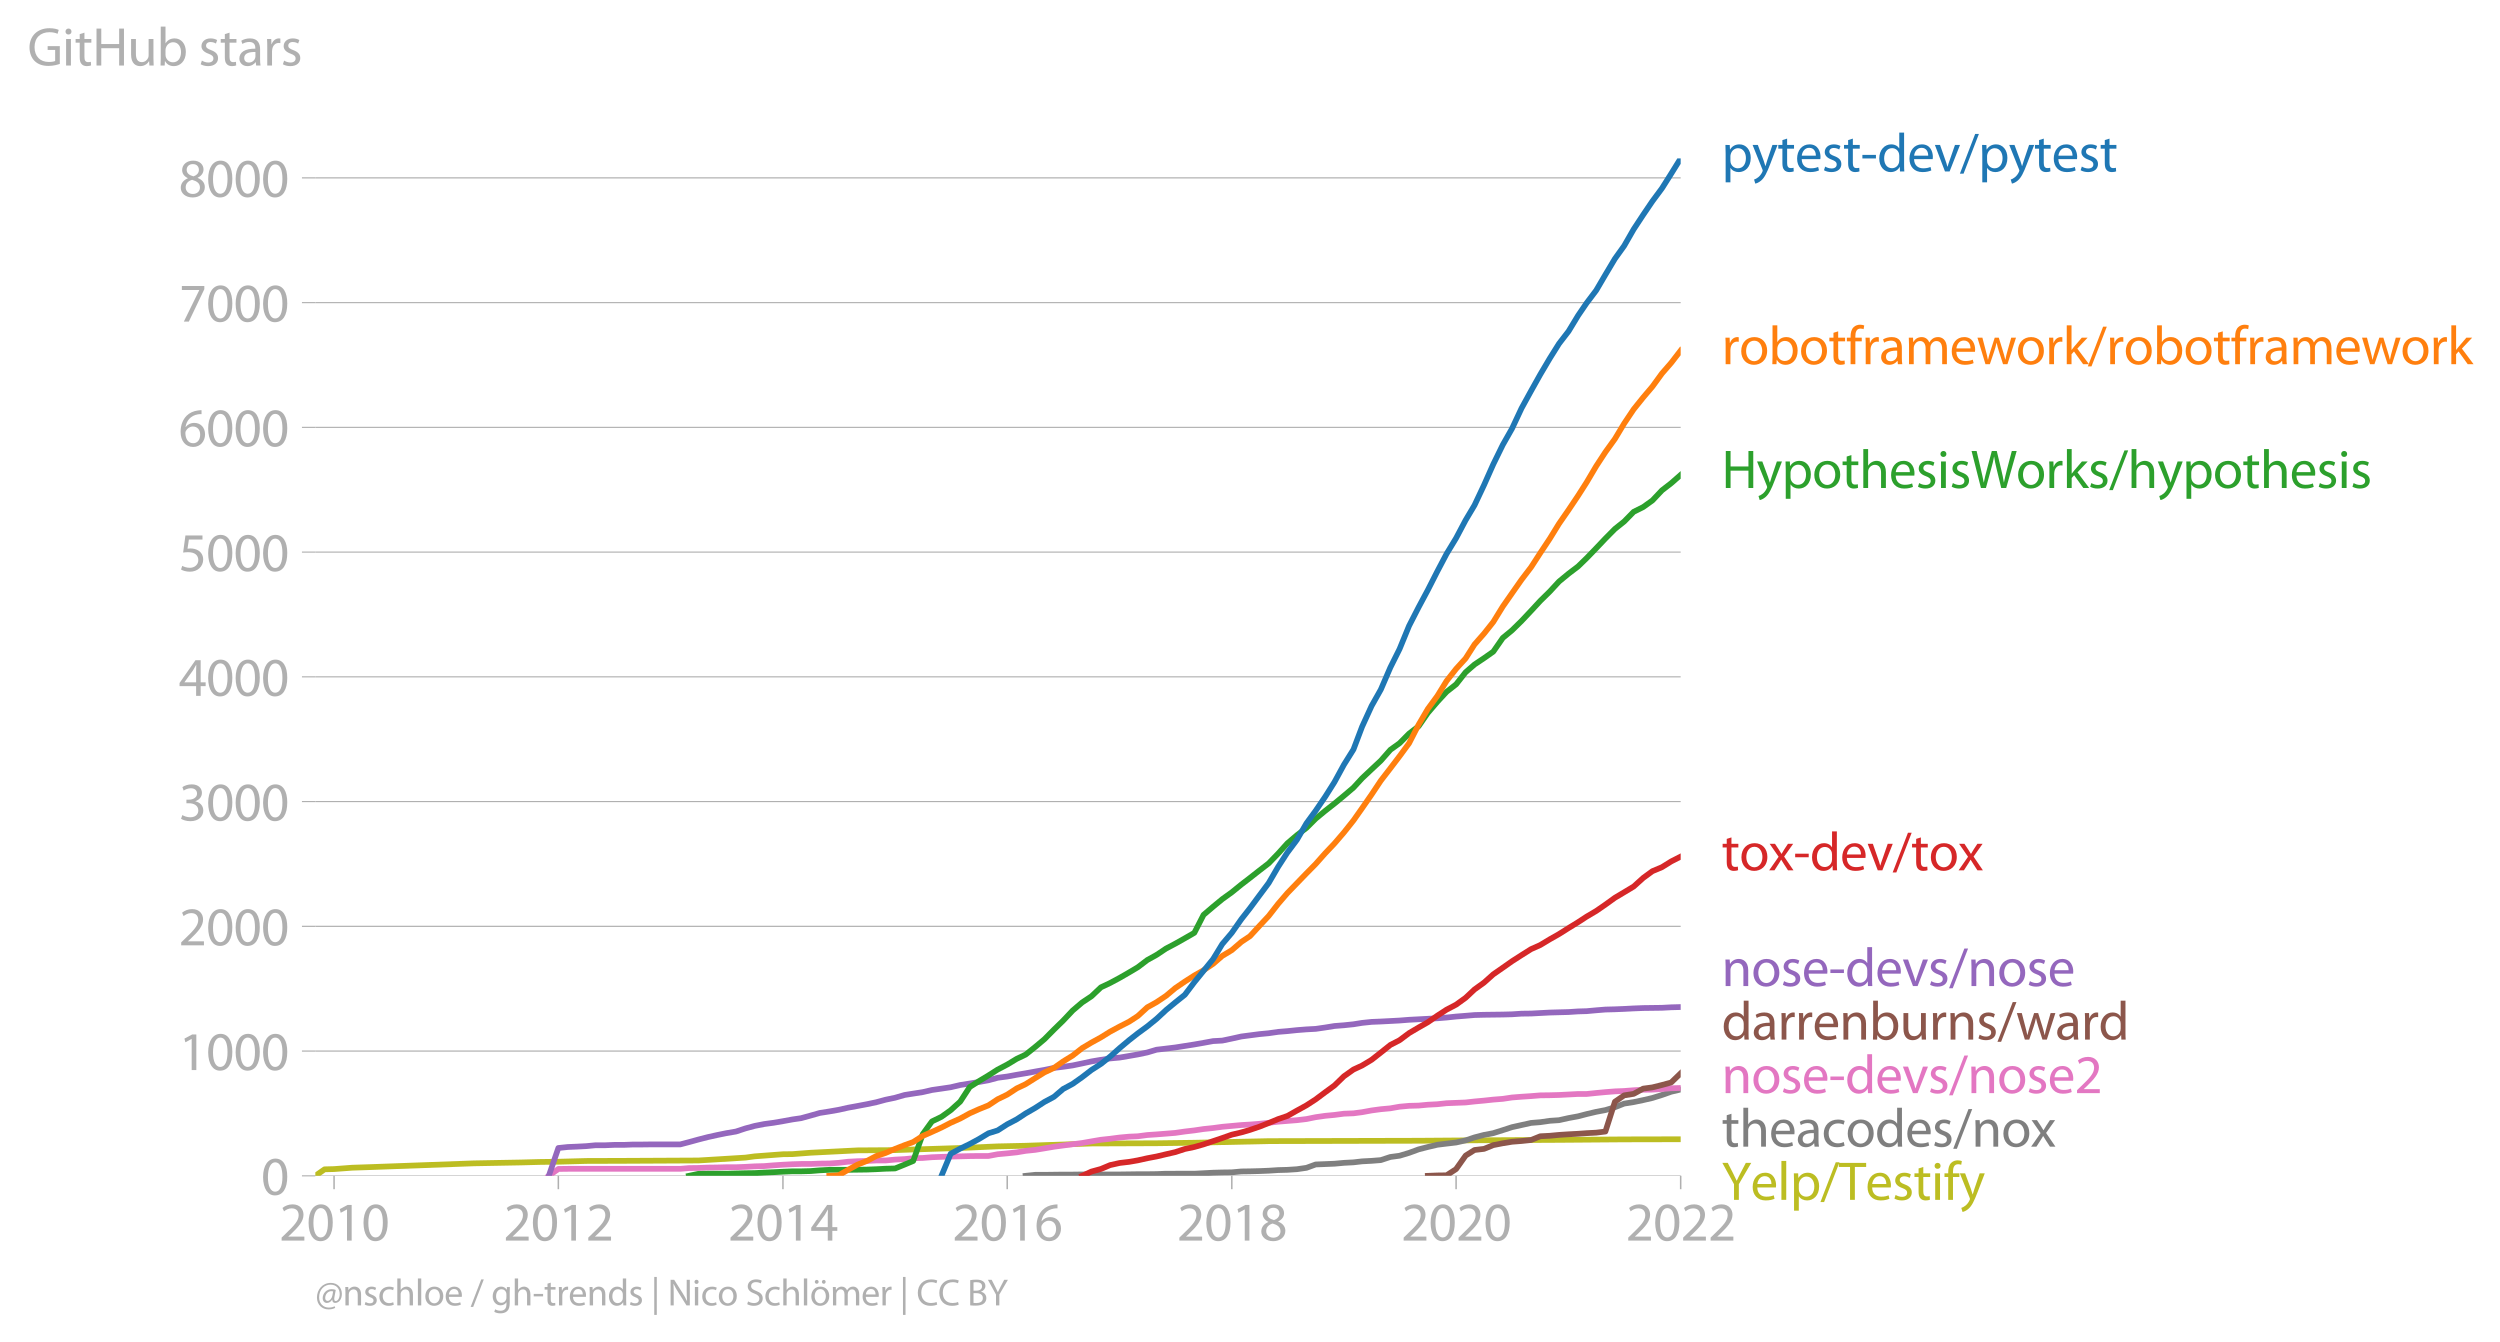<svg xmlns:xlink="http://www.w3.org/1999/xlink" width="871.863" height="468.096" viewBox="0 0 653.897 351.072" xmlns="http://www.w3.org/2000/svg"><defs><style>*{stroke-linejoin:round;stroke-linecap:butt}</style></defs><g id="figure_1"><path d="M0 351.072h653.897V0H0v351.072z" style="fill:none" id="patch_1"/><g id="axes_1"><path d="M82.476 307.545h357.12V41.433H82.476v266.112z" style="fill:none" id="patch_2"/><g id="matplotlib.axis_1"><g id="xtick_1"><g id="line2d_1"><defs><path id="m60fde240c1" d="M0 0v3.5" style="stroke:#b0b0b0;stroke-width:.4"/></defs><use xlink:href="#m60fde240c1" x="87.378" y="307.545" style="fill:#b0b0b0;stroke:#b0b0b0;stroke-width:.4"/></g><g style="fill:#b0b0b0" transform="matrix(.14 0 0 -.14 73.015 324.485)" id="text_1"><defs><path id="MyriadPro-Regular-32" d="M2944 0v467H1075v13l333 307c877 845 1434 1466 1434 2234 0 595-378 1209-1274 1209-480 0-890-179-1178-422l180-397c192 160 505 352 883 352 621 0 825-390 825-813-6-627-486-1164-1548-2176L288 346V0h2656z" transform="scale(.016)"/><path id="MyriadPro-Regular-30" d="M1677 4230c-845 0-1447-768-1447-2163C243 691 794-70 1606-70c922 0 1447 780 1447 2195 0 1325-499 2105-1376 2105zm-32-435c582 0 845-672 845-1696 0-1062-276-1734-852-1734-512 0-844 614-844 1696 0 1133 358 1734 851 1734z" transform="scale(.016)"/><path id="MyriadPro-Regular-31" d="M1510 0h544v4160h-480l-908-486 108-429 724 390h12V0z" transform="scale(.016)"/></defs><use xlink:href="#MyriadPro-Regular-32"/><use xlink:href="#MyriadPro-Regular-30" x="51.3"/><use xlink:href="#MyriadPro-Regular-31" x="102.6"/><use xlink:href="#MyriadPro-Regular-30" x="153.9"/></g></g><g id="xtick_2"><use xlink:href="#m60fde240c1" x="146.041" y="307.545" style="fill:#b0b0b0;stroke:#b0b0b0;stroke-width:.4" id="line2d_2"/><g style="fill:#b0b0b0" transform="matrix(.14 0 0 -.14 131.678 324.485)" id="text_2"><use xlink:href="#MyriadPro-Regular-32"/><use xlink:href="#MyriadPro-Regular-30" x="51.3"/><use xlink:href="#MyriadPro-Regular-31" x="102.6"/><use xlink:href="#MyriadPro-Regular-32" x="153.9"/></g></g><g id="xtick_3"><use xlink:href="#m60fde240c1" x="204.784" y="307.545" style="fill:#b0b0b0;stroke:#b0b0b0;stroke-width:.4" id="line2d_3"/><g style="fill:#b0b0b0" transform="matrix(.14 0 0 -.14 190.421 324.485)" id="text_3"><defs><path id="MyriadPro-Regular-34" d="M2560 0v1133h582v441h-582v2586h-608L96 1504v-371h1933V0h531zM666 1574v13l1017 1415c115 192 218 371 346 614h19c-13-218-19-435-19-653V1574H666z" transform="scale(.016)"/></defs><use xlink:href="#MyriadPro-Regular-32"/><use xlink:href="#MyriadPro-Regular-30" x="51.3"/><use xlink:href="#MyriadPro-Regular-31" x="102.6"/><use xlink:href="#MyriadPro-Regular-34" x="153.9"/></g></g><g id="xtick_4"><use xlink:href="#m60fde240c1" x="263.447" y="307.545" style="fill:#b0b0b0;stroke:#b0b0b0;stroke-width:.4" id="line2d_4"/><g style="fill:#b0b0b0" transform="matrix(.14 0 0 -.14 249.084 324.485)" id="text_4"><defs><path id="MyriadPro-Regular-36" d="M2662 4224c-102 0-243-6-409-32-525-64-986-275-1331-614-410-410-704-1056-704-1876C218 621 800-70 1690-70c864 0 1382 704 1382 1465 0 813-518 1344-1254 1344-461 0-807-217-1005-480h-19c96 685 563 1331 1446 1479 160 25 307 32 422 25v461zM1690 365c-589 0-903 505-916 1190 0 103 26 186 64 250 154 301 468 512 807 512 518 0 857-359 857-954s-326-998-806-998h-6z" transform="scale(.016)"/></defs><use xlink:href="#MyriadPro-Regular-32"/><use xlink:href="#MyriadPro-Regular-30" x="51.3"/><use xlink:href="#MyriadPro-Regular-31" x="102.6"/><use xlink:href="#MyriadPro-Regular-36" x="153.9"/></g></g><g id="xtick_5"><use xlink:href="#m60fde240c1" x="322.19" y="307.545" style="fill:#b0b0b0;stroke:#b0b0b0;stroke-width:.4" id="line2d_5"/><g style="fill:#b0b0b0" transform="matrix(.14 0 0 -.14 307.827 324.485)" id="text_5"><defs><path id="MyriadPro-Regular-38" d="M1062 2170c-512-218-825-589-825-1114C237 448 762-70 1632-70c794 0 1414 486 1414 1209 0 506-320 871-838 1075v20c512 243 685 620 685 972 0 519-403 1024-1210 1024-729 0-1286-448-1286-1107 0-358 198-717 659-934l6-19zm583-1831c-531 0-851 371-832 794 0 397 262 717 749 857 563-160 915-403 915-908 0-423-327-743-832-743zm6 3488c506 0 704-345 704-678 0-378-275-634-633-755-480 128-794 352-794 768 0 358 256 665 723 665z" transform="scale(.016)"/></defs><use xlink:href="#MyriadPro-Regular-32"/><use xlink:href="#MyriadPro-Regular-30" x="51.3"/><use xlink:href="#MyriadPro-Regular-31" x="102.6"/><use xlink:href="#MyriadPro-Regular-38" x="153.9"/></g></g><g id="xtick_6"><use xlink:href="#m60fde240c1" x="380.853" y="307.545" style="fill:#b0b0b0;stroke:#b0b0b0;stroke-width:.4" id="line2d_6"/><g style="fill:#b0b0b0" transform="matrix(.14 0 0 -.14 366.49 324.485)" id="text_6"><use xlink:href="#MyriadPro-Regular-32"/><use xlink:href="#MyriadPro-Regular-30" x="51.3"/><use xlink:href="#MyriadPro-Regular-32" x="102.6"/><use xlink:href="#MyriadPro-Regular-30" x="153.9"/></g></g><g id="xtick_7"><use xlink:href="#m60fde240c1" x="439.596" y="307.545" style="fill:#b0b0b0;stroke:#b0b0b0;stroke-width:.4" id="line2d_7"/><g style="fill:#b0b0b0" transform="matrix(.14 0 0 -.14 425.233 324.485)" id="text_7"><use xlink:href="#MyriadPro-Regular-32"/><use xlink:href="#MyriadPro-Regular-30" x="51.3"/><use xlink:href="#MyriadPro-Regular-32" x="102.6"/><use xlink:href="#MyriadPro-Regular-32" x="153.9"/></g></g></g><g id="matplotlib.axis_2"><g id="ytick_1"><path d="M82.476 307.545h357.12" clip-path="url(#p6e41eaba1e)" style="fill:none;stroke:#b0b0b0;stroke-width:.3;stroke-linecap:square" id="line2d_8"/><g id="line2d_9"><defs><path id="m5843a9b205" d="M0 0h-3.5" style="stroke:#b0b0b0;stroke-width:.3"/></defs><use xlink:href="#m5843a9b205" x="82.476" y="307.545" style="fill:#b0b0b0;stroke:#b0b0b0;stroke-width:.3"/></g><use xlink:href="#MyriadPro-Regular-30" style="fill:#b0b0b0" transform="matrix(.14 0 0 -.14 68.295 312.515)" id="text_8"/></g><g id="ytick_2"><path d="M82.476 274.917h357.12" clip-path="url(#p6e41eaba1e)" style="fill:none;stroke:#b0b0b0;stroke-width:.3;stroke-linecap:square" id="line2d_10"/><use xlink:href="#m5843a9b205" x="82.476" y="274.917" style="fill:#b0b0b0;stroke:#b0b0b0;stroke-width:.3" id="line2d_11"/><g style="fill:#b0b0b0" transform="matrix(.14 0 0 -.14 46.75 279.887)" id="text_9"><use xlink:href="#MyriadPro-Regular-31"/><use xlink:href="#MyriadPro-Regular-30" x="51.3"/><use xlink:href="#MyriadPro-Regular-30" x="102.6"/><use xlink:href="#MyriadPro-Regular-30" x="153.9"/></g></g><g id="ytick_3"><path d="M82.476 242.29h357.12" clip-path="url(#p6e41eaba1e)" style="fill:none;stroke:#b0b0b0;stroke-width:.3;stroke-linecap:square" id="line2d_12"/><use xlink:href="#m5843a9b205" x="82.476" y="242.289" style="fill:#b0b0b0;stroke:#b0b0b0;stroke-width:.3" id="line2d_13"/><g style="fill:#b0b0b0" transform="matrix(.14 0 0 -.14 46.75 247.26)" id="text_10"><use xlink:href="#MyriadPro-Regular-32"/><use xlink:href="#MyriadPro-Regular-30" x="51.3"/><use xlink:href="#MyriadPro-Regular-30" x="102.6"/><use xlink:href="#MyriadPro-Regular-30" x="153.9"/></g></g><g id="ytick_4"><path d="M82.476 209.662h357.12" clip-path="url(#p6e41eaba1e)" style="fill:none;stroke:#b0b0b0;stroke-width:.3;stroke-linecap:square" id="line2d_14"/><use xlink:href="#m5843a9b205" x="82.476" y="209.662" style="fill:#b0b0b0;stroke:#b0b0b0;stroke-width:.3" id="line2d_15"/><g style="fill:#b0b0b0" transform="matrix(.14 0 0 -.14 46.75 214.632)" id="text_11"><defs><path id="MyriadPro-Regular-33" d="M269 211C474 77 883-70 1350-70c999 0 1517 582 1517 1248 0 582-416 966-928 1068v13c512 186 768 551 768 979 0 506-371 992-1190 992-448 0-871-160-1088-320l147-409c179 128 499 275 832 275 518 0 730-294 730-627 0-493-519-704-928-704H896v-423h314c544 0 1068-249 1075-832 6-345-218-806-941-806-390 0-762 160-922 262L269 211z" transform="scale(.016)"/></defs><use xlink:href="#MyriadPro-Regular-33"/><use xlink:href="#MyriadPro-Regular-30" x="51.3"/><use xlink:href="#MyriadPro-Regular-30" x="102.6"/><use xlink:href="#MyriadPro-Regular-30" x="153.9"/></g></g><g id="ytick_5"><path d="M82.476 177.034h357.12" clip-path="url(#p6e41eaba1e)" style="fill:none;stroke:#b0b0b0;stroke-width:.3;stroke-linecap:square" id="line2d_16"/><use xlink:href="#m5843a9b205" x="82.476" y="177.034" style="fill:#b0b0b0;stroke:#b0b0b0;stroke-width:.3" id="line2d_17"/><g style="fill:#b0b0b0" transform="matrix(.14 0 0 -.14 46.75 182.004)" id="text_12"><use xlink:href="#MyriadPro-Regular-34"/><use xlink:href="#MyriadPro-Regular-30" x="51.3"/><use xlink:href="#MyriadPro-Regular-30" x="102.6"/><use xlink:href="#MyriadPro-Regular-30" x="153.9"/></g></g><g id="ytick_6"><path d="M82.476 144.406h357.12" clip-path="url(#p6e41eaba1e)" style="fill:none;stroke:#b0b0b0;stroke-width:.3;stroke-linecap:square" id="line2d_18"/><use xlink:href="#m5843a9b205" x="82.476" y="144.406" style="fill:#b0b0b0;stroke:#b0b0b0;stroke-width:.3" id="line2d_19"/><g style="fill:#b0b0b0" transform="matrix(.14 0 0 -.14 46.75 149.376)" id="text_13"><defs><path id="MyriadPro-Regular-35" d="M2771 4160H781L512 2163c154 19 339 45 576 45 832 0 1190-384 1197-922 0-556-455-902-986-902-377 0-717 128-889 230L269 186C467 58 851-70 1306-70c902 0 1548 608 1548 1420 0 525-268 884-595 1069-256 154-576 224-896 224-153 0-243-13-339-25l160 1068h1587v474z" transform="scale(.016)"/></defs><use xlink:href="#MyriadPro-Regular-35"/><use xlink:href="#MyriadPro-Regular-30" x="51.3"/><use xlink:href="#MyriadPro-Regular-30" x="102.6"/><use xlink:href="#MyriadPro-Regular-30" x="153.9"/></g></g><g id="ytick_7"><path d="M82.476 111.778h357.12" clip-path="url(#p6e41eaba1e)" style="fill:none;stroke:#b0b0b0;stroke-width:.3;stroke-linecap:square" id="line2d_20"/><use xlink:href="#m5843a9b205" x="82.476" y="111.778" style="fill:#b0b0b0;stroke:#b0b0b0;stroke-width:.3" id="line2d_21"/><g style="fill:#b0b0b0" transform="matrix(.14 0 0 -.14 46.75 116.748)" id="text_14"><use xlink:href="#MyriadPro-Regular-36"/><use xlink:href="#MyriadPro-Regular-30" x="51.3"/><use xlink:href="#MyriadPro-Regular-30" x="102.6"/><use xlink:href="#MyriadPro-Regular-30" x="153.9"/></g></g><g id="ytick_8"><path d="M82.476 79.15h357.12" clip-path="url(#p6e41eaba1e)" style="fill:none;stroke:#b0b0b0;stroke-width:.3;stroke-linecap:square" id="line2d_22"/><use xlink:href="#m5843a9b205" x="82.476" y="79.151" style="fill:#b0b0b0;stroke:#b0b0b0;stroke-width:.3" id="line2d_23"/><g style="fill:#b0b0b0" transform="matrix(.14 0 0 -.14 46.75 84.12)" id="text_15"><defs><path id="MyriadPro-Regular-37" d="M365 4160v-467h2035v-13L595 0h583l1811 3789v371H365z" transform="scale(.016)"/></defs><use xlink:href="#MyriadPro-Regular-37"/><use xlink:href="#MyriadPro-Regular-30" x="51.3"/><use xlink:href="#MyriadPro-Regular-30" x="102.6"/><use xlink:href="#MyriadPro-Regular-30" x="153.9"/></g></g><g id="ytick_9"><path d="M82.476 46.523h357.12" clip-path="url(#p6e41eaba1e)" style="fill:none;stroke:#b0b0b0;stroke-width:.3;stroke-linecap:square" id="line2d_24"/><use xlink:href="#m5843a9b205" x="82.476" y="46.523" style="fill:#b0b0b0;stroke:#b0b0b0;stroke-width:.3" id="line2d_25"/><g style="fill:#b0b0b0" transform="matrix(.14 0 0 -.14 46.75 51.493)" id="text_16"><use xlink:href="#MyriadPro-Regular-38"/><use xlink:href="#MyriadPro-Regular-30" x="51.3"/><use xlink:href="#MyriadPro-Regular-30" x="102.6"/><use xlink:href="#MyriadPro-Regular-30" x="153.9"/></g></g><g style="fill:#b0b0b0" transform="matrix(.14 0 0 -.14 7.2 17.14)" id="text_17"><defs><path id="MyriadPro-Regular-47" d="M3770 2266H2349v-448h877V531c-128-64-378-115-743-115-1005 0-1664 646-1664 1741 0 1081 685 1734 1735 1734 435 0 723-83 953-185l135 454c-186 90-576 198-1076 198-1446 0-2329-940-2336-2227 0-672 231-1248 602-1606 422-403 960-570 1613-570 582 0 1075 147 1325 237v2074z" transform="scale(.016)"/><path id="MyriadPro-Regular-69" d="M1030 0v3098H467V0h563zM749 4320c-205 0-352-154-352-352 0-192 141-346 339-346 224 0 365 154 358 346 0 198-134 352-345 352z" transform="scale(.016)"/><path id="MyriadPro-Regular-74" d="M595 3667v-569H115v-429h480V979c0-365 58-640 218-806C947 19 1158-70 1421-70c217 0 390 38 499 83l-26 422c-83-25-172-38-326-38-314 0-422 217-422 601v1671h806v429h-806v742l-551-173z" transform="scale(.016)"/><path id="MyriadPro-Regular-48" d="M486 4314V0h557v2022h2087V0h563v4314h-563V2509H1043v1805H486z" transform="scale(.016)"/><path id="MyriadPro-Regular-75" d="M3059 3098h-563V1197c0-103-19-205-51-288-103-250-365-512-743-512-512 0-691 397-691 985v1716H448V1286C448 198 1030-70 1517-70c550 0 877 326 1024 576h13l32-506h499c-19 243-26 525-26 845v2253z" transform="scale(.016)"/><path id="MyriadPro-Regular-62" d="M467 800c0-275-13-589-25-800h486l26 512h19c230-410 589-582 1037-582 691 0 1388 550 1388 1657 7 941-537 1581-1305 1581-499 0-858-224-1056-570h-13v1946H467V800zm557 998c0 90 19 167 32 231 115 429 474 691 858 691 601 0 921-531 921-1152 0-710-352-1190-941-1190-409 0-736 268-844 659-13 64-26 134-26 205v556z" transform="scale(.016)"/><path id="MyriadPro-Regular-73" d="M250 147C467 19 781-70 1120-70c736 0 1158 390 1158 934 0 461-275 730-812 934-404 154-589 269-589 525 0 231 185 423 518 423 288 0 512-103 634-180l141 410c-173 102-448 192-762 192-666 0-1069-410-1069-909 0-371 263-678 819-877 416-153 576-300 576-569 0-256-192-461-601-461-282 0-576 115-743 224L250 147z" transform="scale(.016)"/><path id="MyriadPro-Regular-61" d="M2643 1901c0 621-230 1267-1177 1267-391 0-762-109-1018-275l128-371c218 140 518 230 806 230 634 0 704-461 704-717v-64C890 1978 224 1568 224 819c0-448 320-889 947-889 442 0 775 217 947 460h20l44-390h512c-38 211-51 474-51 742v1159zm-544-858c0-57-13-121-32-179-89-262-345-518-749-518-288 0-531 172-531 537 0 602 698 711 1312 698v-538z" transform="scale(.016)"/><path id="MyriadPro-Regular-72" d="M467 0h557v1651c0 96 13 186 26 263 76 422 358 723 755 723 77 0 134-7 192-19v531c-51 13-96 19-160 19-378 0-717-262-858-678h-25l-20 608H442c19-288 25-602 25-967V0z" transform="scale(.016)"/></defs><use xlink:href="#MyriadPro-Regular-47"/><use xlink:href="#MyriadPro-Regular-69" x="64.6"/><use xlink:href="#MyriadPro-Regular-74" x="88"/><use xlink:href="#MyriadPro-Regular-48" x="121.1"/><use xlink:href="#MyriadPro-Regular-75" x="186.3"/><use xlink:href="#MyriadPro-Regular-62" x="241.4"/><use xlink:href="#MyriadPro-Regular-20" x="298.3"/><use xlink:href="#MyriadPro-Regular-73" x="319.5"/><use xlink:href="#MyriadPro-Regular-74" x="359.1"/><use xlink:href="#MyriadPro-Regular-61" x="392.2"/><use xlink:href="#MyriadPro-Regular-72" x="440.4"/><use xlink:href="#MyriadPro-Regular-73" x="473.1"/></g></g><path d="m82.476 307.545 2.411-1.697 2.491-.065 4.741-.359 4.902-.163 26.921-.979 12.295-.228 4.902-.13 4.902-.066 7.313-.196 9.804-.032 19.527-.098 4.902-.294 7.393-.457 2.411-.326 7.393-.555 2.491-.032 4.742-.36 12.295-.62 9.804-.064 4.74-.164 12.296-.391 9.804-.424 7.313-.163 17.197-.588 17.036-.065 4.902-.065 4.982-.066 19.447-.424 39.216-.098 17.117-.13 19.608-.098 17.036-.13 14.786-.033h0" clip-path="url(#p6e41eaba1e)" style="fill:none;stroke:#bcbd22;stroke-width:1.5;stroke-linecap:square" id="line2d_26"/><path d="m268.269 307.545 2.49-.261h2.412l2.49-.033 2.412-.032h2.49l2.492-.033h9.804l2.491-.033 2.25-.032h2.491l2.411-.033 2.491-.098H312.386l2.411-.13 2.491-.13 2.411-.066 2.491-.033 2.491-.228 2.25-.033 2.492-.065 2.41-.098 2.492-.163 2.41-.065 2.492-.163 2.49-.36 2.412-.88 2.49-.098 2.411-.098 2.492-.228 2.49-.131 2.25-.261 2.492-.13 2.41-.196 2.492-.816 2.41-.326 2.492-.75 2.491-.914 2.41-.62 2.492-.587 2.41-.294 2.492-.294 2.491-.554 2.33-.784 2.492-.652 2.41-.457 2.492-.783 2.41-.783 2.492-.555 2.49-.554 2.412-.196 2.49-.359 2.412-.163 2.49-.555 2.492-.457 2.25-.587 2.491-.587 2.411-.457 2.491-.75 2.411-.947 2.491-.391 2.491-.522 2.411-.555 2.491-.783 2.411-.848 2.491-.588" clip-path="url(#p6e41eaba1e)" style="fill:none;stroke:#7f7f7f;stroke-width:1.5;stroke-linecap:square" id="line2d_27"/><path d="m143.55 307.545 2.491-1.795 2.491-.032H177.944l2.25-.196 2.491-.033 2.411-.098 2.491-.032 2.411-.065h2.491l2.491-.098 2.411-.13 2.491-.066 2.411-.196 2.491-.163 2.491-.13 2.25-.066h2.492l2.41-.098 2.492-.032 2.41-.163 2.492-.294 2.49-.13 2.412-.066 2.49-.13h2.411l2.492-.229 2.49-.13 2.25-.229 2.492-.065 2.41-.196 2.492-.098 2.41-.065 2.492-.065 2.491-.065 2.41-.033h2.492l2.41-.457 2.492-.228 2.491-.261 2.33-.392 2.492-.26 2.41-.392 2.492-.424 2.41-.327 2.492-.326 2.49-.326 2.412-.424 2.49-.425 2.412-.26 2.49-.327 2.492-.228 2.25-.098 2.491-.326 2.411-.164 2.491-.195 2.411-.196 2.491-.359 2.491-.294 2.411-.359 2.491-.26 2.411-.327 2.491-.228 2.491-.229 2.25-.13 2.492-.196 2.41-.261 2.492-.294 2.41-.195 2.492-.196 2.49-.294 2.412-.49 2.49-.358 2.411-.229 2.492-.326 2.49-.098 2.25-.293 2.492-.457 2.41-.326 2.492-.229 2.41-.424 2.492-.228 2.491-.066 2.41-.228 2.492-.13 2.41-.262 2.492-.097 2.491-.098 2.33-.261 2.492-.229 2.41-.26 2.492-.196 2.41-.36 2.492-.195 2.49-.163 2.412-.196 2.49-.033 2.412-.065 2.49-.13 2.492-.131h2.25l2.491-.261 2.411-.228 2.491-.196 2.411-.098 2.491-.196 2.491-.13 2.411-.033 2.491-.163 2.411-.196 2.491-.065" clip-path="url(#p6e41eaba1e)" style="fill:none;stroke:#e377c2;stroke-width:1.5;stroke-linecap:square" id="line2d_28"/><g style="fill:#1f77b4" transform="matrix(.14 0 0 -.14 450.31 44.856)" id="text_18"><defs><path id="MyriadPro-Regular-70" d="M467-1267h557V416h13c185-307 544-486 953-486 730 0 1408 550 1408 1664 0 940-563 1574-1312 1574-505 0-870-224-1100-602h-13l-26 532H442c12-295 25-615 25-1012v-3353zm557 3059c0 77 19 160 38 230 109 423 468 698 852 698 595 0 921-531 921-1152 0-710-345-1197-941-1197-403 0-742 269-844 659-13 71-26 148-26 231v531z" transform="scale(.016)"/><path id="MyriadPro-Regular-79" d="M58 3098 1203 243c26-70 39-115 39-147s-20-77-45-134c-128-288-320-506-474-628-166-140-352-230-493-275l141-473c141 25 416 121 691 364 384 333 660 877 1063 1940l845 2208h-596l-614-1818c-77-224-141-461-198-646h-13c-51 185-128 428-199 633L672 3098H58z" transform="scale(.016)"/><path id="MyriadPro-Regular-65" d="M2957 1446c6 58 19 148 19 263 0 569-269 1459-1280 1459-902 0-1453-736-1453-1670C243 563 813-70 1766-70c493 0 832 108 1031 198l-96 403c-211-89-455-160-858-160-563 0-1049 314-1062 1075h2176zM787 1850c45 390 295 915 864 915 634 0 787-557 781-915H787z" transform="scale(.016)"/><path id="MyriadPro-Regular-2d" d="M192 1939v-416h1581v416H192z" transform="scale(.016)"/><path id="MyriadPro-Regular-64" d="M2579 4544V2694h-13c-140 250-460 474-934 474-755 0-1395-634-1389-1664C243 563 819-70 1568-70c506 0 883 262 1056 608h13l25-538h506c-19 211-26 525-26 800v3744h-563zm0-3245c0-89-6-166-25-243-103-422-448-672-826-672-608 0-915 518-915 1146 0 684 345 1196 928 1196 422 0 729-294 813-652 19-71 25-167 25-237v-538z" transform="scale(.016)"/><path id="MyriadPro-Regular-76" d="M83 3098 1261 0h537l1216 3098h-588l-602-1741c-102-282-192-538-262-794h-20c-64 256-147 512-249 794L685 3098H83z" transform="scale(.016)"/><path id="MyriadPro-Regular-2f" d="m422-256 1792 4640h-435L-6-256h428z" transform="scale(.016)"/></defs><use xlink:href="#MyriadPro-Regular-70"/><use xlink:href="#MyriadPro-Regular-79" x="56.9"/><use xlink:href="#MyriadPro-Regular-74" x="104"/><use xlink:href="#MyriadPro-Regular-65" x="137.1"/><use xlink:href="#MyriadPro-Regular-73" x="187.2"/><use xlink:href="#MyriadPro-Regular-74" x="226.8"/><use xlink:href="#MyriadPro-Regular-2d" x="259.9"/><use xlink:href="#MyriadPro-Regular-64" x="290.6"/><use xlink:href="#MyriadPro-Regular-65" x="347"/><use xlink:href="#MyriadPro-Regular-76" x="397.1"/><use xlink:href="#MyriadPro-Regular-2f" x="445.2"/><use xlink:href="#MyriadPro-Regular-70" x="479.5"/><use xlink:href="#MyriadPro-Regular-79" x="536.4"/><use xlink:href="#MyriadPro-Regular-74" x="583.5"/><use xlink:href="#MyriadPro-Regular-65" x="616.6"/><use xlink:href="#MyriadPro-Regular-73" x="666.7"/><use xlink:href="#MyriadPro-Regular-74" x="706.3"/></g><g style="fill:#ff7f0e" transform="matrix(.14 0 0 -.14 450.31 95.264)" id="text_19"><defs><path id="MyriadPro-Regular-6f" d="M1779 3168c-857 0-1536-608-1536-1645C243 544 890-70 1728-70c749 0 1542 499 1542 1644 0 948-601 1594-1491 1594zm-13-422c666 0 928-666 928-1191 0-697-403-1203-940-1203-551 0-941 512-941 1190 0 589 288 1204 953 1204z" transform="scale(.016)"/><path id="MyriadPro-Regular-66" d="M1082 0v2669h748v429h-748v166c0 474 121 896 601 896 160 0 275-32 359-70l76 435c-108 45-281 89-480 89-262 0-544-83-755-288-262-249-358-646-358-1081v-147H90v-429h435V0h557z" transform="scale(.016)"/><path id="MyriadPro-Regular-6d" d="M467 0h551v1869c0 96 12 192 44 275 90 282 346 563 698 563 429 0 646-358 646-851V0h551v1914c0 102 19 204 45 281 96 275 345 512 665 512 455 0 672-358 672-953V0h551v1824c0 1075-608 1344-1018 1344-294 0-499-77-685-218-128-96-249-230-345-403h-13c-135 365-455 621-877 621-512 0-800-275-973-570h-19l-26 500H442c19-256 25-519 25-839V0z" transform="scale(.016)"/><path id="MyriadPro-Regular-77" d="M115 3098 1050 0h512l499 1472c109 333 205 653 281 1024h13c77-365 167-672 275-1018L3104 0h512l998 3098h-556l-442-1556c-102-364-186-691-237-1004h-19c-70 313-160 640-275 1011l-480 1549h-474l-505-1575c-103-339-205-672-276-985h-19c-57 320-141 640-230 985L691 3098H115z" transform="scale(.016)"/><path id="MyriadPro-Regular-6b" d="M1024 4544H467V0h557v1165l288 320L2381 0h685L1702 1824l1197 1274h-678l-909-1069c-90-109-198-243-275-352h-13v2867z" transform="scale(.016)"/></defs><use xlink:href="#MyriadPro-Regular-72"/><use xlink:href="#MyriadPro-Regular-6f" x="32.7"/><use xlink:href="#MyriadPro-Regular-62" x="87.6"/><use xlink:href="#MyriadPro-Regular-6f" x="144.5"/><use xlink:href="#MyriadPro-Regular-74" x="199.4"/><use xlink:href="#MyriadPro-Regular-66" x="232.5"/><use xlink:href="#MyriadPro-Regular-72" x="261.7"/><use xlink:href="#MyriadPro-Regular-61" x="294.4"/><use xlink:href="#MyriadPro-Regular-6d" x="342.6"/><use xlink:href="#MyriadPro-Regular-65" x="426"/><use xlink:href="#MyriadPro-Regular-77" x="476.1"/><use xlink:href="#MyriadPro-Regular-6f" x="549.7"/><use xlink:href="#MyriadPro-Regular-72" x="604.6"/><use xlink:href="#MyriadPro-Regular-6b" x="637.3"/><use xlink:href="#MyriadPro-Regular-2f" x="684.2"/><use xlink:href="#MyriadPro-Regular-72" x="718.5"/><use xlink:href="#MyriadPro-Regular-6f" x="751.2"/><use xlink:href="#MyriadPro-Regular-62" x="806.1"/><use xlink:href="#MyriadPro-Regular-6f" x="863"/><use xlink:href="#MyriadPro-Regular-74" x="917.9"/><use xlink:href="#MyriadPro-Regular-66" x="951"/><use xlink:href="#MyriadPro-Regular-72" x="980.2"/><use xlink:href="#MyriadPro-Regular-61" x="1012.9"/><use xlink:href="#MyriadPro-Regular-6d" x="1061.1"/><use xlink:href="#MyriadPro-Regular-65" x="1144.5"/><use xlink:href="#MyriadPro-Regular-77" x="1194.6"/><use xlink:href="#MyriadPro-Regular-6f" x="1268.2"/><use xlink:href="#MyriadPro-Regular-72" x="1323.1"/><use xlink:href="#MyriadPro-Regular-6b" x="1355.8"/></g><g style="fill:#2ca02c" transform="matrix(.14 0 0 -.14 450.31 127.633)" id="text_20"><defs><path id="MyriadPro-Regular-68" d="M467 0h563v1869c0 109 7 192 39 269 102 307 390 563 755 563 531 0 717-423 717-922V0h563v1843c0 1069-666 1325-1082 1325-211 0-409-64-576-160-172-96-313-237-403-397h-13v1933H467V0z" transform="scale(.016)"/><path id="MyriadPro-Regular-57" d="m1773 0 614 2246c160 557 256 980 333 1408h13c57-435 147-857 281-1408L3558 0h583l1222 4314h-569l-570-2176c-134-538-256-1018-346-1492h-12c-64 455-180 967-301 1479l-525 2189h-582l-576-2176c-148-557-282-1069-352-1498h-13c-77 416-192 954-320 1491L685 4314H96L1190 0h583z" transform="scale(.016)"/></defs><use xlink:href="#MyriadPro-Regular-48"/><use xlink:href="#MyriadPro-Regular-79" x="65.2"/><use xlink:href="#MyriadPro-Regular-70" x="112.3"/><use xlink:href="#MyriadPro-Regular-6f" x="169.2"/><use xlink:href="#MyriadPro-Regular-74" x="224.1"/><use xlink:href="#MyriadPro-Regular-68" x="257.2"/><use xlink:href="#MyriadPro-Regular-65" x="312.7"/><use xlink:href="#MyriadPro-Regular-73" x="362.8"/><use xlink:href="#MyriadPro-Regular-69" x="402.4"/><use xlink:href="#MyriadPro-Regular-73" x="425.8"/><use xlink:href="#MyriadPro-Regular-57" x="465.4"/><use xlink:href="#MyriadPro-Regular-6f" x="550"/><use xlink:href="#MyriadPro-Regular-72" x="604.9"/><use xlink:href="#MyriadPro-Regular-6b" x="637.6"/><use xlink:href="#MyriadPro-Regular-73" x="684.5"/><use xlink:href="#MyriadPro-Regular-2f" x="724.1"/><use xlink:href="#MyriadPro-Regular-68" x="758.4"/><use xlink:href="#MyriadPro-Regular-79" x="813.9"/><use xlink:href="#MyriadPro-Regular-70" x="861"/><use xlink:href="#MyriadPro-Regular-6f" x="917.9"/><use xlink:href="#MyriadPro-Regular-74" x="972.8"/><use xlink:href="#MyriadPro-Regular-68" x="1005.9"/><use xlink:href="#MyriadPro-Regular-65" x="1061.4"/><use xlink:href="#MyriadPro-Regular-73" x="1111.5"/><use xlink:href="#MyriadPro-Regular-69" x="1151.1"/><use xlink:href="#MyriadPro-Regular-73" x="1174.5"/></g><g style="fill:#d62728" transform="matrix(.14 0 0 -.14 450.31 227.635)" id="text_21"><defs><path id="MyriadPro-Regular-78" d="m102 3098 1050-1517L51 0h621l448 698c115 185 224 345 326 537h13c109-185 211-358 333-537L2246 0h640L1798 1600l1056 1498h-608l-435-660c-102-166-205-326-307-512h-19c-103 173-199 333-314 506l-441 666H102z" transform="scale(.016)"/></defs><use xlink:href="#MyriadPro-Regular-74"/><use xlink:href="#MyriadPro-Regular-6f" x="33.1"/><use xlink:href="#MyriadPro-Regular-78" x="88"/><use xlink:href="#MyriadPro-Regular-2d" x="134.3"/><use xlink:href="#MyriadPro-Regular-64" x="165"/><use xlink:href="#MyriadPro-Regular-65" x="221.4"/><use xlink:href="#MyriadPro-Regular-76" x="271.5"/><use xlink:href="#MyriadPro-Regular-2f" x="319.6"/><use xlink:href="#MyriadPro-Regular-74" x="353.9"/><use xlink:href="#MyriadPro-Regular-6f" x="387"/><use xlink:href="#MyriadPro-Regular-78" x="441.9"/></g><g style="fill:#9467bd" transform="matrix(.14 0 0 -.14 450.31 257.914)" id="text_22"><defs><path id="MyriadPro-Regular-6e" d="M467 0h563v1862c0 96 13 192 39 263 96 313 384 576 755 576 531 0 717-416 717-915V0h563v1850c0 1062-666 1318-1094 1318-512 0-871-288-1024-582h-13l-32 512H442c19-256 25-519 25-839V0z" transform="scale(.016)"/></defs><use xlink:href="#MyriadPro-Regular-6e"/><use xlink:href="#MyriadPro-Regular-6f" x="55.5"/><use xlink:href="#MyriadPro-Regular-73" x="110.4"/><use xlink:href="#MyriadPro-Regular-65" x="150"/><use xlink:href="#MyriadPro-Regular-2d" x="200.1"/><use xlink:href="#MyriadPro-Regular-64" x="230.8"/><use xlink:href="#MyriadPro-Regular-65" x="287.2"/><use xlink:href="#MyriadPro-Regular-76" x="337.3"/><use xlink:href="#MyriadPro-Regular-73" x="385.4"/><use xlink:href="#MyriadPro-Regular-2f" x="425"/><use xlink:href="#MyriadPro-Regular-6e" x="459.3"/><use xlink:href="#MyriadPro-Regular-6f" x="514.8"/><use xlink:href="#MyriadPro-Regular-73" x="569.7"/><use xlink:href="#MyriadPro-Regular-65" x="609.3"/></g><g style="fill:#8c564b" transform="matrix(.14 0 0 -.14 450.31 271.914)" id="text_23"><use xlink:href="#MyriadPro-Regular-64"/><use xlink:href="#MyriadPro-Regular-61" x="56.4"/><use xlink:href="#MyriadPro-Regular-72" x="104.6"/><use xlink:href="#MyriadPro-Regular-72" x="137.3"/><use xlink:href="#MyriadPro-Regular-65" x="170"/><use xlink:href="#MyriadPro-Regular-6e" x="220.1"/><use xlink:href="#MyriadPro-Regular-62" x="275.6"/><use xlink:href="#MyriadPro-Regular-75" x="332.5"/><use xlink:href="#MyriadPro-Regular-72" x="387.6"/><use xlink:href="#MyriadPro-Regular-6e" x="420.3"/><use xlink:href="#MyriadPro-Regular-73" x="475.8"/><use xlink:href="#MyriadPro-Regular-2f" x="515.4"/><use xlink:href="#MyriadPro-Regular-77" x="549.7"/><use xlink:href="#MyriadPro-Regular-61" x="623.3"/><use xlink:href="#MyriadPro-Regular-72" x="671.5"/><use xlink:href="#MyriadPro-Regular-64" x="704.2"/></g><g style="fill:#e377c2" transform="matrix(.14 0 0 -.14 450.31 285.914)" id="text_24"><use xlink:href="#MyriadPro-Regular-6e"/><use xlink:href="#MyriadPro-Regular-6f" x="55.5"/><use xlink:href="#MyriadPro-Regular-73" x="110.4"/><use xlink:href="#MyriadPro-Regular-65" x="150"/><use xlink:href="#MyriadPro-Regular-2d" x="200.1"/><use xlink:href="#MyriadPro-Regular-64" x="230.8"/><use xlink:href="#MyriadPro-Regular-65" x="287.2"/><use xlink:href="#MyriadPro-Regular-76" x="337.3"/><use xlink:href="#MyriadPro-Regular-73" x="385.4"/><use xlink:href="#MyriadPro-Regular-2f" x="425"/><use xlink:href="#MyriadPro-Regular-6e" x="459.3"/><use xlink:href="#MyriadPro-Regular-6f" x="514.8"/><use xlink:href="#MyriadPro-Regular-73" x="569.7"/><use xlink:href="#MyriadPro-Regular-65" x="609.3"/><use xlink:href="#MyriadPro-Regular-32" x="659.4"/></g><g style="fill:#7f7f7f" transform="matrix(.14 0 0 -.14 450.31 299.914)" id="text_25"><defs><path id="MyriadPro-Regular-63" d="M2579 538c-160-71-371-154-691-154-614 0-1075 442-1075 1158 0 647 384 1172 1094 1172 307 0 519-71 653-148l128 436c-154 76-448 160-781 160-1011 0-1664-692-1664-1645C243 570 851-70 1786-70c416 0 742 108 889 185l-96 423z" transform="scale(.016)"/></defs><use xlink:href="#MyriadPro-Regular-74"/><use xlink:href="#MyriadPro-Regular-68" x="33.1"/><use xlink:href="#MyriadPro-Regular-65" x="88.6"/><use xlink:href="#MyriadPro-Regular-61" x="138.7"/><use xlink:href="#MyriadPro-Regular-63" x="186.9"/><use xlink:href="#MyriadPro-Regular-6f" x="231.7"/><use xlink:href="#MyriadPro-Regular-64" x="286.6"/><use xlink:href="#MyriadPro-Regular-65" x="343"/><use xlink:href="#MyriadPro-Regular-73" x="393.1"/><use xlink:href="#MyriadPro-Regular-2f" x="432.7"/><use xlink:href="#MyriadPro-Regular-6e" x="467"/><use xlink:href="#MyriadPro-Regular-6f" x="522.5"/><use xlink:href="#MyriadPro-Regular-78" x="577.4"/></g><g style="fill:#bcbd22" transform="matrix(.14 0 0 -.14 450.31 313.83)" id="text_26"><defs><path id="MyriadPro-Regular-59" d="M2010 0v1837l1446 2477h-634l-620-1191c-167-326-314-608-436-889h-12c-135 300-263 563-429 889L717 4314H83l1363-2484V0h564z" transform="scale(.016)"/><path id="MyriadPro-Regular-6c" d="M467 0h563v4544H467V0z" transform="scale(.016)"/><path id="MyriadPro-Regular-54" d="M1306 0h563v3840h1318v474H-6v-474h1312V0z" transform="scale(.016)"/></defs><use xlink:href="#MyriadPro-Regular-59"/><use xlink:href="#MyriadPro-Regular-65" x="54.1"/><use xlink:href="#MyriadPro-Regular-6c" x="104.2"/><use xlink:href="#MyriadPro-Regular-70" x="127.8"/><use xlink:href="#MyriadPro-Regular-2f" x="184.7"/><use xlink:href="#MyriadPro-Regular-54" x="219"/><use xlink:href="#MyriadPro-Regular-65" x="268.7"/><use xlink:href="#MyriadPro-Regular-73" x="318.8"/><use xlink:href="#MyriadPro-Regular-74" x="358.4"/><use xlink:href="#MyriadPro-Regular-69" x="391.5"/><use xlink:href="#MyriadPro-Regular-66" x="414.9"/><use xlink:href="#MyriadPro-Regular-79" x="444.1"/></g><g style="fill:#b0b0b0" transform="matrix(.097 0 0 -.097 82.476 341.443)" id="text_27"><defs><path id="MyriadPro-Regular-40" d="M2867 1632c-70-397-409-870-781-870-281 0-422 204-422 486 0 621 454 1152 1018 1152 147 0 256-26 320-45l-135-723zm384-1773c-262-147-601-224-966-224-947 0-1645 666-1645 1735 0 1299 877 2131 1920 2131 992 0 1549-672 1549-1600 0-743-365-1178-691-1171-212 6-288 230-192 716l217 1159c-166 77-409 134-685 134-889 0-1516-723-1516-1517 0-505 320-806 691-806 384 0 678 186 902 563h26c-19-390 217-563 473-563 602 0 1140 563 1140 1523 0 1069-749 1856-1863 1856-1421 0-2336-1145-2336-2464C275 96 1165-672 2214-672c429 0 788 70 1140 256l-103 275z" transform="scale(.016)"/><path id="MyriadPro-Regular-67" d="M3110 2246c0 378 13 628 26 852h-493l-25-468h-13c-135 256-429 538-967 538-710 0-1395-595-1395-1645C243 666 794 13 1562 13c480 0 812 230 985 518h13V186c0-781-422-1082-998-1082-384 0-704 115-909 243l-141-429c250-166 659-256 1030-256 391 0 826 90 1127 372 301 268 441 704 441 1414v1798zm-556-928c0-96-13-204-45-300-122-359-435-576-781-576-608 0-915 505-915 1113 0 717 384 1171 921 1171 410 0 685-268 788-595 25-77 32-160 32-256v-557z" transform="scale(.016)"/><path id="MyriadPro-Regular-7c" d="M550 4800v-6400h429v6400H550z" transform="scale(.016)"/><path id="MyriadPro-Regular-4e" d="M1011 0v1843c0 717-13 1235-45 1779l20 7c217-467 505-960 806-1440L3162 0h563v4314h-525V2509c0-672 13-1197 64-1773l-13-6c-205 441-454 896-774 1401L1094 4314H486V0h525z" transform="scale(.016)"/><path id="MyriadPro-Regular-53" d="M269 211C499 58 954-70 1370-70c1017 0 1510 582 1510 1248 0 633-371 985-1101 1267-595 230-857 429-857 832 0 294 224 646 812 646 391 0 679-128 820-205l153 455c-192 109-512 211-953 211-839 0-1396-499-1396-1171 0-608 436-973 1140-1223 582-224 812-454 812-857 0-435-332-736-902-736-384 0-749 128-998 281L269 211z" transform="scale(.016)"/><path id="MyriadPro-Regular-f6" d="M1165 3648c185 0 313 154 313 326 0 186-134 327-313 327s-327-147-327-327c0-172 135-326 320-326h7zm1184 0c185 0 313 154 313 326 0 186-134 327-313 327s-320-147-320-327c0-172 128-326 313-326h7zm-570-480c-857 0-1536-608-1536-1645C243 544 890-70 1728-70c749 0 1542 499 1542 1644 0 948-601 1594-1491 1594zm-13-422c666 0 928-666 928-1191 0-697-403-1203-940-1203-551 0-941 512-941 1190 0 589 288 1204 953 1204z" transform="scale(.016)"/><path id="MyriadPro-Regular-43" d="M3386 582c-224-108-570-179-909-179-1050 0-1658 679-1658 1735 0 1132 672 1779 1683 1779 359 0 660-77 871-179l134 454c-147 77-486 192-1024 192-1337 0-2253-915-2253-2266C230 704 1146-70 2362-70c524 0 934 108 1139 211l-115 441z" transform="scale(.016)"/><path id="MyriadPro-Regular-42" d="M486 13c186-26 480-51 864-51 704 0 1191 128 1492 403 217 211 364 493 364 864 0 640-480 979-889 1081v13c454 167 729 531 729 947 0 340-134 596-358 762-269 218-627 314-1184 314-390 0-774-39-1018-90V13zm557 3865c90 20 237 39 493 39 563 0 947-199 947-704 0-416-345-723-934-723h-506v1388zm0-1811h461c608 0 1114-243 1114-832 0-627-532-838-1108-838-198 0-358 6-467 25v1645z" transform="scale(.016)"/></defs><use xlink:href="#MyriadPro-Regular-40"/><use xlink:href="#MyriadPro-Regular-6e" x="73.7"/><use xlink:href="#MyriadPro-Regular-73" x="129.2"/><use xlink:href="#MyriadPro-Regular-63" x="168.8"/><use xlink:href="#MyriadPro-Regular-68" x="213.6"/><use xlink:href="#MyriadPro-Regular-6c" x="269.1"/><use xlink:href="#MyriadPro-Regular-6f" x="292.7"/><use xlink:href="#MyriadPro-Regular-65" x="347.6"/><use xlink:href="#MyriadPro-Regular-20" x="397.7"/><use xlink:href="#MyriadPro-Regular-2f" x="418.9"/><use xlink:href="#MyriadPro-Regular-20" x="453.2"/><use xlink:href="#MyriadPro-Regular-67" x="474.4"/><use xlink:href="#MyriadPro-Regular-68" x="530.3"/><use xlink:href="#MyriadPro-Regular-2d" x="585.8"/><use xlink:href="#MyriadPro-Regular-74" x="616.5"/><use xlink:href="#MyriadPro-Regular-72" x="649.6"/><use xlink:href="#MyriadPro-Regular-65" x="682.3"/><use xlink:href="#MyriadPro-Regular-6e" x="732.4"/><use xlink:href="#MyriadPro-Regular-64" x="787.9"/><use xlink:href="#MyriadPro-Regular-73" x="844.3"/><use xlink:href="#MyriadPro-Regular-20" x="883.9"/><use xlink:href="#MyriadPro-Regular-7c" x="905.1"/><use xlink:href="#MyriadPro-Regular-20" x="929"/><use xlink:href="#MyriadPro-Regular-4e" x="950.2"/><use xlink:href="#MyriadPro-Regular-69" x="1016"/><use xlink:href="#MyriadPro-Regular-63" x="1039.4"/><use xlink:href="#MyriadPro-Regular-6f" x="1084.2"/><use xlink:href="#MyriadPro-Regular-20" x="1139.1"/><use xlink:href="#MyriadPro-Regular-53" x="1160.3"/><use xlink:href="#MyriadPro-Regular-63" x="1209.6"/><use xlink:href="#MyriadPro-Regular-68" x="1254.4"/><use xlink:href="#MyriadPro-Regular-6c" x="1309.9"/><use xlink:href="#MyriadPro-Regular-f6" x="1333.5"/><use xlink:href="#MyriadPro-Regular-6d" x="1388.4"/><use xlink:href="#MyriadPro-Regular-65" x="1471.8"/><use xlink:href="#MyriadPro-Regular-72" x="1521.9"/><use xlink:href="#MyriadPro-Regular-20" x="1554.6"/><use xlink:href="#MyriadPro-Regular-7c" x="1575.8"/><use xlink:href="#MyriadPro-Regular-20" x="1599.7"/><use xlink:href="#MyriadPro-Regular-43" x="1620.9"/><use xlink:href="#MyriadPro-Regular-43" x="1678.9"/><use xlink:href="#MyriadPro-Regular-20" x="1736.9"/><use xlink:href="#MyriadPro-Regular-42" x="1758.1"/><use xlink:href="#MyriadPro-Regular-59" x="1812.3"/></g><path d="m373.46 307.545 2.491-.098 2.41-.033 2.492-1.631 2.491-3.524 2.33-1.468 2.492-.294 2.41-.979 2.492-.489 2.41-.392 2.492-.195 2.49-.261 2.412-.98 2.49-.13 2.412-.228 2.49-.163 2.492-.13 2.25-.164 2.491-.13 2.411-.294 2.491-7.798 2.411-1.664 2.491-.392 2.491-1.37 2.411-.326 2.491-.62 2.411-.653 2.491-2.414" clip-path="url(#p6e41eaba1e)" style="fill:none;stroke:#8c564b;stroke-width:1.5;stroke-linecap:square" id="line2d_29"/><path d="m143.55 307.545 2.491-7.276 2.491-.261 2.33-.098 2.492-.13 2.41-.229h2.492l2.41-.098h2.492l2.49-.098h2.412l2.49-.032h7.394l2.25-.588 2.491-.685 2.411-.62 2.491-.554 2.411-.49 2.491-.424 2.491-.816 2.411-.652 2.491-.49 2.411-.326 2.491-.424 2.491-.457 2.25-.326 2.492-.685 2.41-.686 2.492-.391 2.41-.424 2.492-.555 2.49-.457 2.412-.457 2.49-.522 2.411-.652 2.492-.522 2.49-.718 2.25-.359 2.492-.391 2.41-.555 2.492-.359 2.41-.359 2.492-.587 2.491-.392 2.41-.391 2.492-.457 2.41-.653 2.492-.326 2.491-.457 2.33-.391 2.492-.457 2.41-.424 2.492-.522 2.41-.294 2.492-.359 2.49-.522 2.412-.522 2.49-.424 2.412-.359 2.49-.228 2.492-.424 2.25-.392 2.491-.522 2.411-.718 2.491-.293 2.411-.294 2.491-.392 2.491-.391 2.411-.424 2.491-.457 2.411-.13 2.491-.523 2.491-.554 2.25-.294 2.492-.326 2.41-.229 2.492-.359 2.41-.195 2.492-.261 2.49-.196 2.412-.13 2.49-.36 2.411-.391 2.492-.196 2.49-.26 2.25-.36 2.492-.26 2.41-.099 2.492-.13 2.41-.13 2.492-.196 2.491-.131 2.41-.13 2.492-.131 2.41-.196 2.492-.26 2.491-.197 2.33-.195 2.492-.066 2.41-.032 2.492-.033 2.41-.065 2.492-.163 2.49-.033 2.412-.13 2.49-.13 2.412-.066 2.49-.065 2.492-.164 2.25-.065 2.491-.228 2.411-.196 2.491-.065 2.411-.098 2.491-.13 2.491-.099 2.411-.032 2.491-.033 2.411-.13 2.491-.066" clip-path="url(#p6e41eaba1e)" style="fill:none;stroke:#9467bd;stroke-width:1.5;stroke-linecap:square" id="line2d_30"/><path d="m283.055 307.545 2.41-1.11 2.492-.685 2.41-1.011 2.492-.555 2.491-.293 2.25-.392 2.491-.555 2.411-.456 2.491-.588 2.411-.554 2.491-.816 2.491-.522 2.411-.685 2.491-.849 2.411-.815 2.491-.881 2.491-.588 2.25-.652 2.492-.849 2.41-.946 2.492-1.044 2.41-.815 2.492-1.403 2.49-1.37 2.412-1.567 2.49-1.86 2.411-1.762 2.492-2.414 2.49-1.762 2.25-1.044 2.492-1.501 2.41-1.892 2.492-1.99 2.41-1.24 2.492-1.86 2.491-1.469 2.41-1.37 2.492-1.73 2.41-1.565 2.492-1.305 2.491-1.795 2.33-2.186 2.492-1.795 2.41-2.153 2.492-1.73 2.41-1.696 2.492-1.599 2.49-1.566 2.412-1.077 2.49-1.5 2.412-1.37 2.49-1.567 2.492-1.533 2.25-1.469 2.491-1.468 2.411-1.664 2.491-1.794 2.411-1.436 2.491-1.5 2.491-2.252 2.411-1.762 2.491-1.044 2.411-1.501 2.491-1.273" clip-path="url(#p6e41eaba1e)" style="fill:none;stroke:#d62728;stroke-width:1.5;stroke-linecap:square" id="line2d_31"/><path d="m180.194 307.545 2.491-.522 2.411-.033h4.902l2.491-.065 2.491-.065 2.411-.033 2.491-.13 2.411-.098 2.491-.13 2.491-.099h2.25l2.492-.065 2.41-.196 2.492-.13h4.902l2.49-.033 2.412-.033 2.49-.097 2.411-.13 2.492-.066 2.49-1.012 2.25-.946 2.492-7.015 2.41-3.328 2.492-1.207 2.41-1.73 2.492-2.25 2.491-3.818 2.41-1.534 2.492-1.5 2.41-1.534 2.492-1.305 2.491-1.501 2.33-1.11 2.492-1.99 2.41-2.023 2.492-2.512 2.41-2.35 2.492-2.642 2.49-2.12 2.412-1.6 2.49-2.349 2.412-1.142 2.49-1.337 2.492-1.436 2.25-1.338 2.491-1.892 2.411-1.338 2.491-1.664 2.411-1.272 2.491-1.403 2.491-1.436 2.411-4.698 2.491-2.121 2.411-1.99 2.491-1.795 2.491-2.023 2.25-1.73 2.492-1.957 2.41-1.86 2.492-2.577 2.41-2.676 2.492-2.12 2.49-1.893 2.412-2.414 2.49-2.056 2.411-1.892 2.492-2.056 2.49-2.12 2.25-2.448 2.492-2.349 2.41-2.251 2.492-2.839 2.41-1.73 2.492-2.512 2.491-1.925 2.41-3.49 2.492-2.905 2.41-2.61 2.492-1.958 2.491-3.164 2.33-2.023 2.492-1.664 2.41-1.697 2.492-3.59 2.41-1.99 2.492-2.446 2.49-2.643 2.412-2.61 2.49-2.448 2.412-2.61 2.49-2.055 2.492-1.893 2.25-2.186 2.491-2.577 2.411-2.545 2.491-2.513 2.411-1.925 2.491-2.545 2.491-1.24 2.411-1.729 2.491-2.643 2.411-1.86 2.491-2.186" clip-path="url(#p6e41eaba1e)" style="fill:none;stroke:#2ca02c;stroke-width:1.5;stroke-linecap:square" id="line2d_32"/><path d="m216.919 307.545 2.41-.13 2.492-1.436 2.49-1.37 2.412-.947 2.49-1.305 2.411-.783 2.492-1.077 2.49-.979 2.25-.815 2.492-1.6 2.41-1.043 2.492-1.142 2.41-1.24 2.492-1.11 2.491-1.37 2.41-1.076 2.492-1.012 2.41-1.599 2.492-1.207 2.491-1.631 2.33-1.11 2.492-1.566 2.41-1.5 2.492-1.175 2.41-1.697 2.492-1.533 2.49-1.958 2.412-1.436 2.49-1.37 2.412-1.5 2.49-1.339 2.492-1.272 2.25-1.468 2.491-2.284 2.411-1.338 2.491-1.664 2.411-2.023 2.491-1.697 2.491-1.598 2.411-1.37 2.491-1.665 2.411-2.088 2.491-1.5 2.491-2.154 2.25-1.501 2.492-2.708 2.41-2.578 2.492-3.197 2.41-2.806 2.492-2.578 2.49-2.577 2.412-2.448 2.49-2.806 2.411-2.545 2.492-2.903 2.49-3.133 2.25-3.197 2.492-3.59 2.41-3.62 2.492-3.231 2.41-3.165 2.492-3.393 2.491-4.862 2.41-4.11 2.492-3.394 2.41-3.915 2.492-3.165 2.491-2.741 2.33-3.654 2.492-2.839 2.41-3.034 2.492-4.046 2.41-3.459 2.492-3.556 2.49-3.263 2.412-3.72 2.49-3.752 2.412-3.915 2.49-3.59 2.492-3.719 2.25-3.524 2.491-4.208 2.411-3.687 2.491-3.459 2.411-4.013 2.491-3.72 2.491-3.1 2.411-2.838 2.491-3.426 2.411-2.773 2.491-3.23" clip-path="url(#p6e41eaba1e)" style="fill:none;stroke:#ff7f0e;stroke-width:1.5;stroke-linecap:square" id="line2d_33"/><path d="m246.25 307.545 2.41-5.775 2.492-1.338 2.491-1.207 2.41-1.305 2.492-1.501 2.41-.75 2.492-1.6 2.491-1.305 2.33-1.533 2.492-1.436 2.41-1.566 2.492-1.338 2.41-2.055 2.492-1.338 2.49-1.762 2.412-1.86 2.49-1.598 2.412-1.925 2.49-2.219 2.492-2.088 2.25-1.762 2.491-1.827 2.411-1.958 2.491-2.316 2.411-1.99 2.491-1.991 2.491-3.295 2.411-2.97 2.491-3.067 2.411-3.948 2.491-2.936 2.491-3.556 2.25-2.872 2.492-3.36 2.41-3.23 2.492-4.275 2.41-3.72 2.492-3.327 2.49-4.307 2.412-3.296 2.49-3.654 2.411-3.817 2.492-4.568 2.49-3.98 2.25-5.94 2.492-5.448 2.41-4.274 2.492-5.775 2.41-4.83 2.492-6.068 2.491-4.861 2.41-4.503 2.492-4.894 2.41-4.568 2.492-4.111 2.491-4.699 2.33-3.915 2.492-5.286 2.41-5.416 2.492-5.09 2.41-4.241 2.492-5.319 2.49-4.535 2.412-4.307 2.49-4.209 2.412-3.85 2.49-3.23 2.492-4.111 2.25-3.296 2.491-3.295 2.411-4.111 2.491-4.176 2.411-3.361 2.491-4.34 2.491-3.784 2.411-3.557 2.491-3.36 2.411-3.818 2.491-4.013" clip-path="url(#p6e41eaba1e)" style="fill:none;stroke:#1f77b4;stroke-width:1.5;stroke-linecap:square" id="line2d_34"/></g></g><defs><clipPath id="p6e41eaba1e"><path d="M82.476 41.433h357.12v266.112H82.476z"/></clipPath></defs></svg>